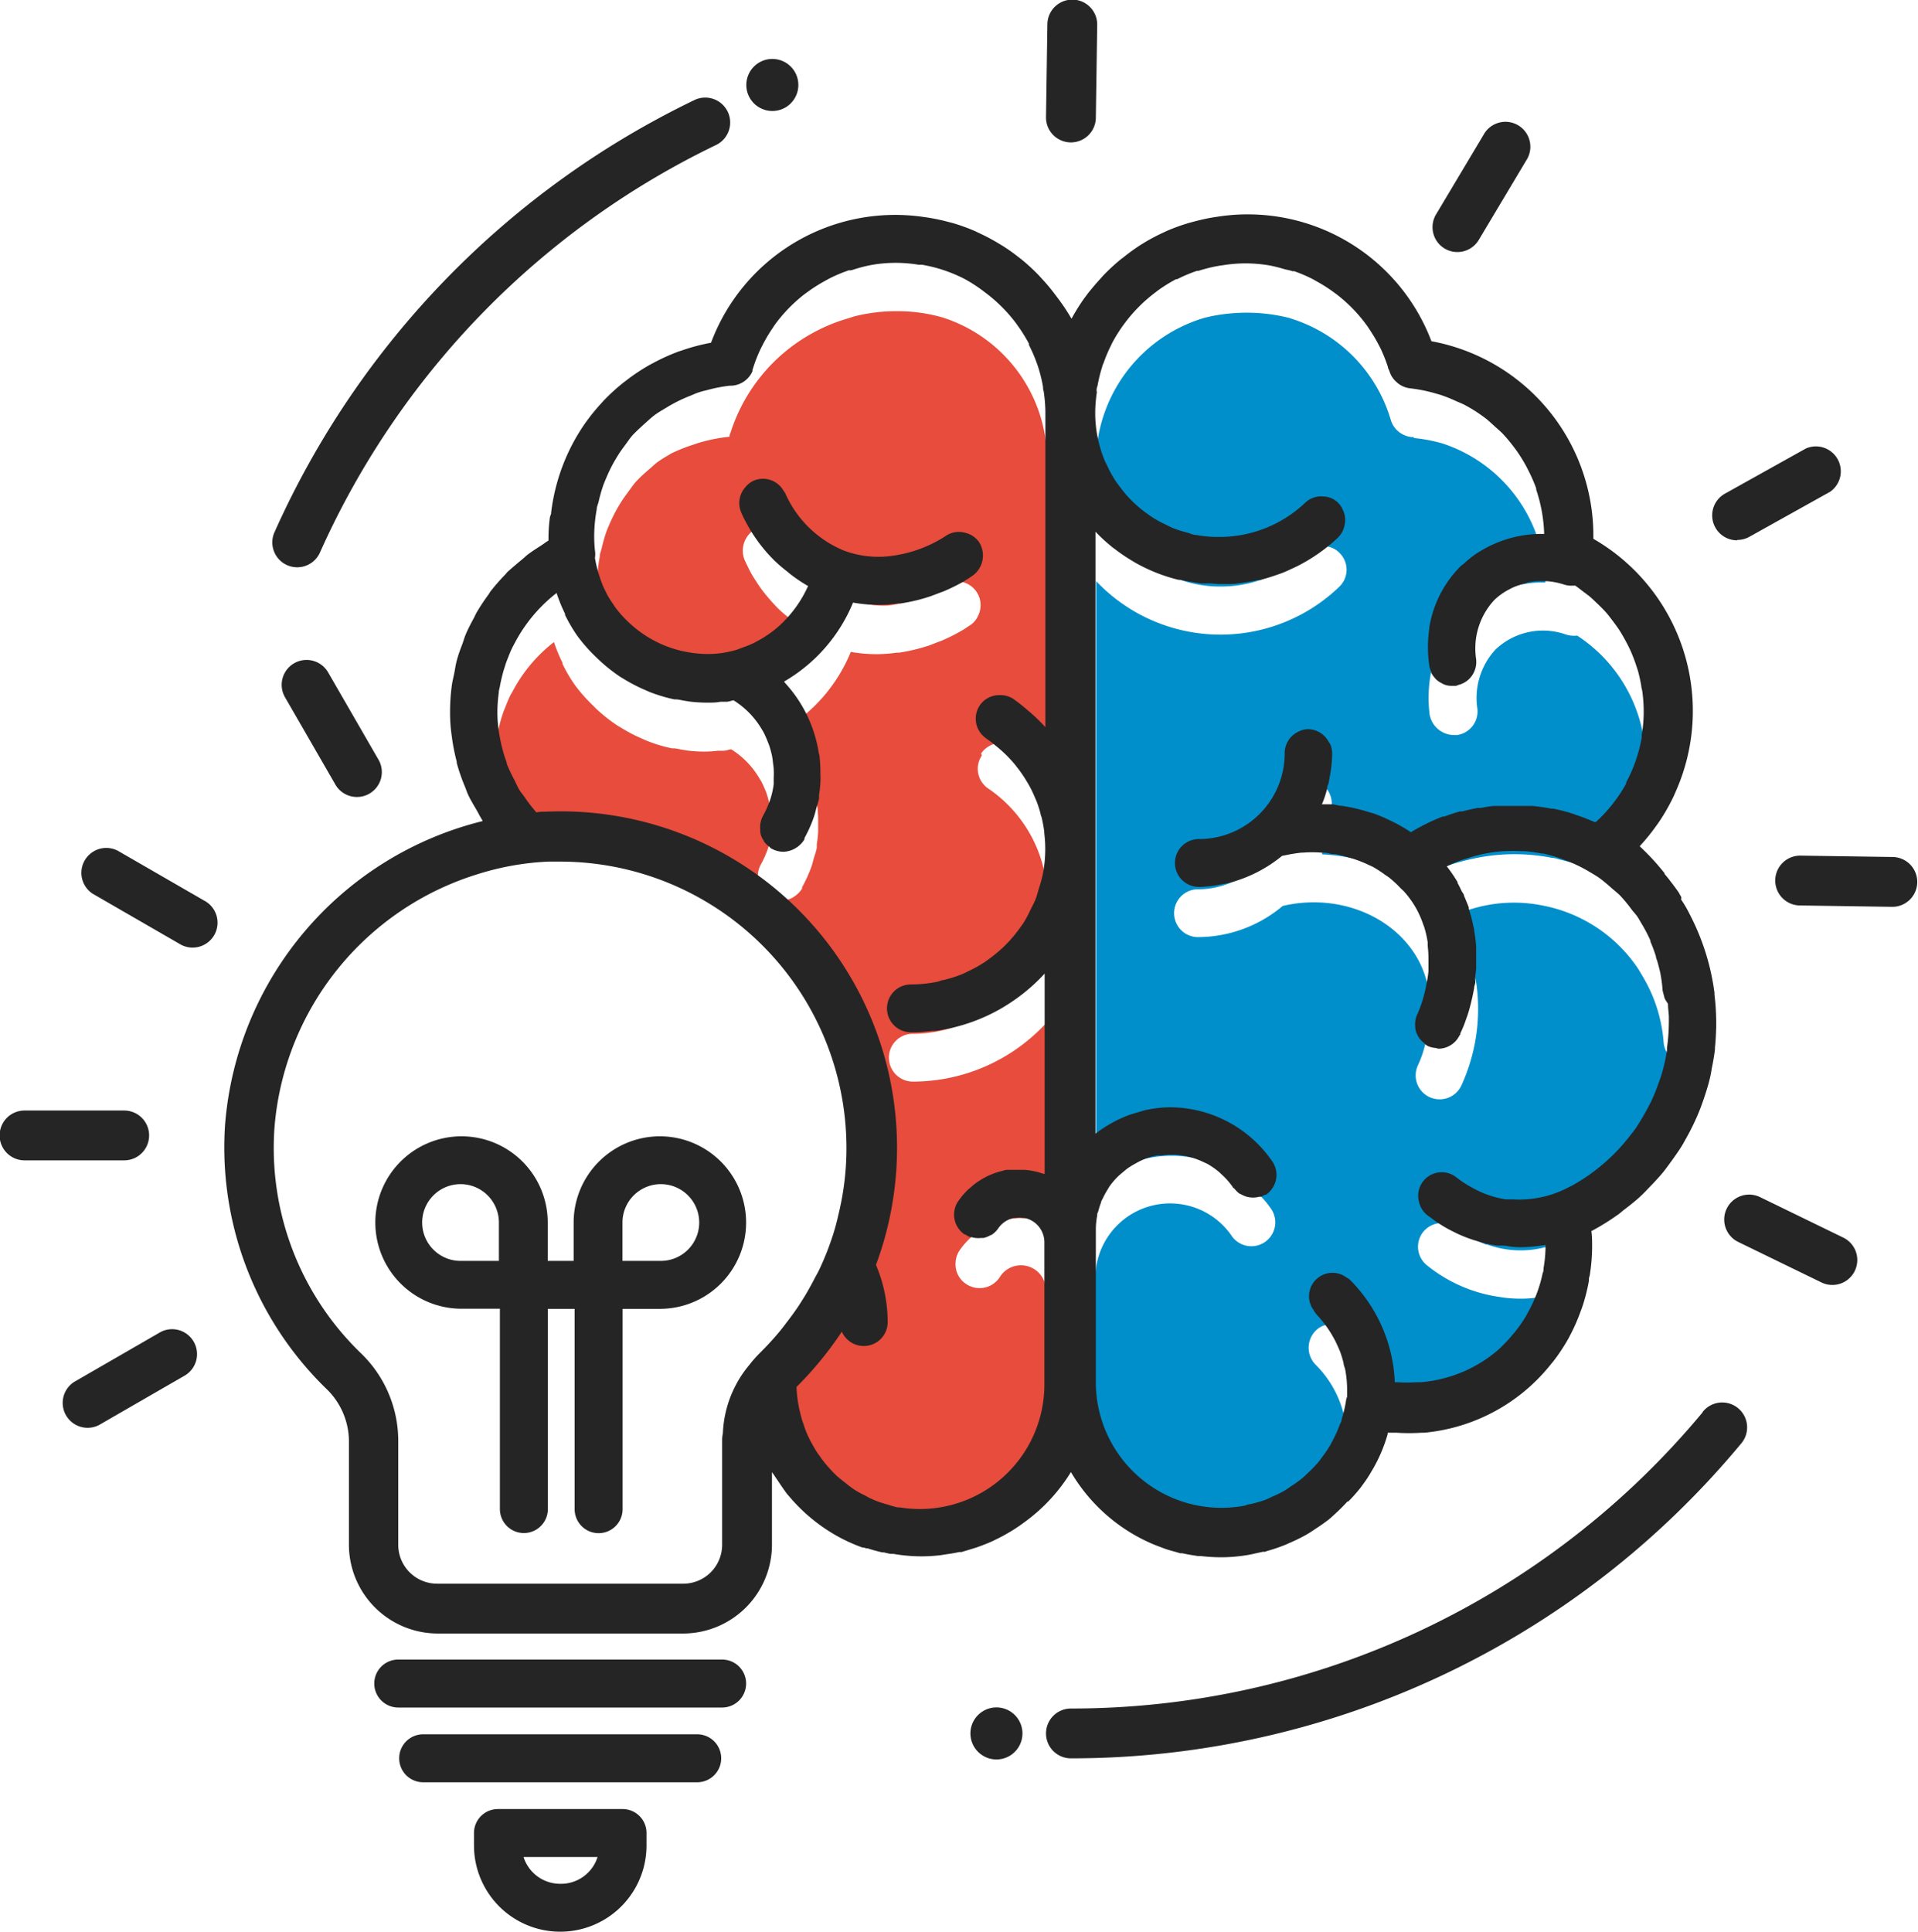 <svg id="Режим_изоляции" data-name="Режим изоляции" xmlns="http://www.w3.org/2000/svg" viewBox="0 0 153.97 155.06"><defs><style>.cls-1{fill:#e74c3c;}.cls-2{fill:#008fcb;}.cls-3{fill:#252525;}</style></defs><title>01-icon-deshevle</title><path class="cls-1" d="M508.85,372.64a1.91,1.91,0,0,0,.52,2.66,10.82,10.82,0,0,1,4.54,6.88,8.27,8.27,0,0,1,.15,1l0,.33c0,.23,0,.47,0,.71a10.74,10.74,0,0,1-7.2,10.14,10.58,10.58,0,0,1-3.56.62,1.91,1.91,0,0,0-1.91,1.83.28.28,0,0,0,0,.09,1.92,1.92,0,0,0,1.92,1.92,14.58,14.58,0,0,0,10.75-4.75h0v16.08a6.12,6.12,0,0,0-1.08-.28,5.39,5.39,0,0,0-2,0,6.08,6.08,0,0,0-2.92,1.38,5.87,5.87,0,0,0-1,1.12,1.85,1.85,0,0,0-.32,1,1.88,1.88,0,0,0,.84,1.69,1.93,1.93,0,0,0,2.68-.5,2,2,0,0,1,3.73,1,.45.45,0,0,1,0,.12v11.48a1.78,1.78,0,0,1,0,.33,9.45,9.45,0,0,1-.54,3l-.16.2a12,12,0,0,1-9.36,4.5,11.81,11.81,0,0,1-2.08-.2l-.2,0a11.31,11.31,0,0,1-1.88-.54l-.24-.08a13.65,13.65,0,0,1-1.72-.84l-.2-.14a14.1,14.1,0,0,1-1.56-1.14l-.1-.1a12.75,12.75,0,0,1-1.3-1.35l-.18-.21a12,12,0,0,1-2.42-5.78,10.79,10.79,0,0,1-1.6.3h0l.06-.12a.11.11,0,0,1,0,0,.33.33,0,0,1,0-.09,4.6,4.6,0,0,1,.2-.46s0,0,0-.06a.61.61,0,0,1,.08-.16c.08-.16.18-.34.28-.5a.81.81,0,0,1,.1-.18c.06-.1.14-.2.2-.3l0,0a7.38,7.38,0,0,1,.64-.78c.08-.1.2-.22.3-.32a11.32,11.32,0,0,0,.84-.86c.28-.3.56-.6.82-.92s.32-.42.5-.64a.36.36,0,0,0,.1-.14l.54-.71.28-.41a16.33,16.33,0,0,0,.9-1.38,9.63,9.63,0,0,0,.7-1.26,15.21,15.21,0,0,0,.8-1.62,25,25,0,0,0-24-34.9c-.5,0-1,.08-1.5.14a13.49,13.49,0,0,1-1.64-1.83l-.15-.38c0-.12-.07-.26-.11-.38a11.39,11.39,0,0,1-.46-1.83,0,0,0,0,1,0,0,10.07,10.07,0,0,1-.18-1.92,11.74,11.74,0,0,1,.11-1.57c0-.19.07-.37.1-.56s.13-.63.21-.94.14-.47.21-.7.17-.45.26-.68.22-.55.35-.82c.05-.1.11-.19.17-.29a12.16,12.16,0,0,1,3.34-4,12.78,12.78,0,0,0,.69,1.67.36.36,0,0,0,0,.09,12.12,12.12,0,0,0,1,1.7l0,0h0a13.08,13.08,0,0,0,1.43,1.62c.13.13.25.26.39.38a12.77,12.77,0,0,0,1.6,1.25l.39.23a11.64,11.64,0,0,0,1.57.81c.14.06.27.13.41.18a11.73,11.73,0,0,0,2,.6l.13,0c.21,0,.42.07.64.1l.42.07a11.35,11.35,0,0,0,1.44.09,9.74,9.74,0,0,0,1.07-.07l.45,0c.2,0,.39-.09.59-.12l.08.05,0,0a6.84,6.84,0,0,1,2.17,2.25l.16.26c.12.22.22.46.32.69s.11.29.16.44.13.44.18.66.07.37.1.56a6,6,0,0,1,.07.62c0,.23,0,.46,0,.69a4.63,4.63,0,0,1,0,.52,6.4,6.4,0,0,1-.25,1.13,8,8,0,0,1-.6,1.38,1.73,1.73,0,0,0-.23.72,1.76,1.76,0,0,0,0,.4,2.57,2.57,0,0,0,0,.29,2.07,2.07,0,0,0,.26.59l0,.05a1.94,1.94,0,0,0,.43.43s0,.06.09.08a.2.2,0,0,0,.1.08,2,2,0,0,0,1,.26,1.88,1.88,0,0,0,1.11-.38,2.06,2.06,0,0,0,.55-.59s0-.07,0-.1a11.79,11.79,0,0,0,.77-1.71c.07-.22.12-.45.19-.68s.17-.51.22-.78v0c0-.1,0-.2,0-.3a8.73,8.73,0,0,0,.11-1c0-.27,0-.54,0-.81a10.92,10.92,0,0,0-.06-1.15l-.09-.5a10.74,10.74,0,0,0-2.67-5.49s-.06-.09-.1-.13a13,13,0,0,0,5.54-6.34h0a12.4,12.4,0,0,0,2.07.18,12.12,12.12,0,0,0,1.62-.12l.18,0a14.6,14.6,0,0,0,2.42-.58l.7-.27.25-.09a14.85,14.85,0,0,0,1.54-.76,6,6,0,0,0,.62-.39l.25-.16a1.81,1.81,0,0,0,.57-.72,1.91,1.91,0,0,0-2.81-2.41,10.32,10.32,0,0,1-4.46,1.6A7.77,7.77,0,0,1,498,360a8.82,8.82,0,0,1-4.68-4.59,1.82,1.82,0,0,0-.12-.18,1.9,1.9,0,0,0-2.4-.83,2,2,0,0,0-1,2.54c.09.19.2.43.33.69l0,0a7.48,7.48,0,0,0,.45.8l0,0a.48.48,0,0,0,.06.09c.17.28.36.56.58.86l.26.33c.2.25.42.5.66.76l.3.32a10.08,10.08,0,0,0,1,.86l.23.19a10.57,10.57,0,0,0,1.48,1,0,0,0,0,1,0,0,9.83,9.83,0,0,1-1.8,2.69l0,0a8.68,8.68,0,0,1-1,.9,2.53,2.53,0,0,1-.26.19,7.61,7.61,0,0,1-.9.57l-.4.22c-.29.14-.59.25-.89.36l-.47.17a8.11,8.11,0,0,1-1.39.29,7.91,7.91,0,0,1-1.69,0,9.12,9.12,0,0,1-5.41-2.34,8.51,8.51,0,0,1-1.28-1.4,3,3,0,0,1-.19-.29c-.14-.21-.28-.42-.4-.63s-.13-.27-.2-.4-.17-.36-.24-.53-.12-.32-.17-.47-.1-.28-.14-.42-.1-.34-.14-.52-.1-.46-.14-.69a1.92,1.92,0,0,0,0-.59,11.24,11.24,0,0,1-.06-1.16,11.57,11.57,0,0,1,.2-2.13c0-.22.1-.43.15-.65a12.68,12.68,0,0,1,.39-1.36c.09-.24.2-.48.3-.72.18-.39.36-.77.57-1.13s.28-.47.43-.7.47-.65.72-1,.36-.45.56-.66.55-.52.84-.77.45-.41.69-.59a9.81,9.81,0,0,1,.87-.55l.21-.13h0a13.85,13.85,0,0,1,1.88-.74,6.13,6.13,0,0,1,.64-.2,12.81,12.81,0,0,1,2.16-.4s0-.06,0-.08a1.58,1.58,0,0,1,.08-.23,13.94,13.94,0,0,1,7.12-8.29,13.18,13.18,0,0,1,2.38-.92l.42-.14a13.8,13.8,0,0,1,3.42-.42,13.17,13.17,0,0,1,3.68.5,12.06,12.06,0,0,1,8.29,9.9,4.06,4.06,0,0,1,.07.6q0,.38,0,.75a1.94,1.94,0,0,1,0,.25v25.22a14,14,0,0,0-2.6-2.24,1.93,1.93,0,0,0-2.66.52Z" transform="translate(-430.03 -312)"/><path class="cls-2" d="M564,396.72a.69.69,0,0,1-.1-.16,1.74,1.74,0,0,1-.32-.9,12.11,12.11,0,0,0-1.64-5.22c-.16-.26-.3-.52-.46-.76a11.9,11.9,0,0,0-7.64-5,11.62,11.62,0,0,0-5.8.32,9.24,9.24,0,0,0-1.82.7,10.62,10.62,0,0,1,.92,1.34,11.69,11.69,0,0,1,1.42,4,14.74,14.74,0,0,1-1.22,8.1,1.92,1.92,0,0,1-1.74,1.1,2,2,0,0,1-.82-.18,1.92,1.92,0,0,1-.92-2.56,8.75,8.75,0,0,0,.58-1.68,9.91,9.91,0,0,0,.18-4.8,7.72,7.72,0,0,0-.82-2.12c-2-3.48-6.48-5.2-10.8-4.18a10.6,10.6,0,0,1-6.8,2.5,1.92,1.92,0,1,1,0-3.84,6.72,6.72,0,0,0,2.46-.46,6.89,6.89,0,0,0,4.44-6.42,1.91,1.91,0,0,1,3.44-1.18,2,2,0,0,1,.4,1.18v.14a10.58,10.58,0,0,1-.78,3.82.28.28,0,0,1,0,.12,14.25,14.25,0,0,1,2.46.32,13,13,0,0,1,4.68,2,15.15,15.15,0,0,1,4.66-1.9,15.57,15.57,0,0,1,6.66-.14c.22,0,.42.08.64.14a15.06,15.06,0,0,1,2.94,1,11.07,11.07,0,0,0,1.24-1.32c-.24-.2-.48-.38-.74-.56a13.41,13.41,0,0,0,2.62-2.7,11.5,11.5,0,0,0,.82-4.3,11.09,11.09,0,0,0-.18-2,12.1,12.1,0,0,0-5.32-8.1,2.23,2.23,0,0,1-.88-.08,5.53,5.53,0,0,0-5.68,1.2,5.73,5.73,0,0,0-1.46,4.68A1.91,1.91,0,0,1,547,371a1.51,1.51,0,0,1-.3,0,2,2,0,0,1-1.9-1.62,10.69,10.69,0,0,1,.14-3.56,8.76,8.76,0,0,1,6.76-6.8,8.7,8.7,0,0,1,2.38-.26.54.54,0,0,0,0-.18,11.38,11.38,0,0,0-.76-3.8,12,12,0,0,0-7.48-7.18h0a12.54,12.54,0,0,0-2.32-.44s0-.06,0-.08l-.18,0a1.94,1.94,0,0,1-1.66-1.36,12.1,12.1,0,0,0-7.74-8.06l-.42-.14a13.83,13.83,0,0,0-3.42-.42,14.49,14.49,0,0,0-2.82.28c-.24.06-.48.1-.72.18a12.15,12.15,0,0,0-8.36,9.46,11.82,11.82,0,0,0-.18,2.08,10,10,0,0,0,6.76,9.44,9.62,9.62,0,0,0,3.22.54,9.93,9.93,0,0,0,6.88-2.74,1.86,1.86,0,0,1,1.78-.46,1.79,1.79,0,0,1,.94.54,1.89,1.89,0,0,1-.08,2.7,13.75,13.75,0,0,1-19.5-.48v48.26a9.91,9.91,0,0,1,4-1.9,9.26,9.26,0,0,1,4.1,0,.07.07,0,0,1,0,0,9.61,9.61,0,0,1,5.1,3,7.39,7.39,0,0,1,.92,1.14,1.92,1.92,0,0,1-3.18,2.14,6,6,0,0,0-11,3.38v12.44a10,10,0,0,0,.56,3.3,11.94,11.94,0,0,0,18.48.62v0c.12-.12.22-.26.34-.4l.12-.16.1-.12a10.25,10.25,0,0,0,.46-1.92c0-.1.06-.16.08-.26a4.69,4.69,0,0,0,.06-.56,8.39,8.39,0,0,0-.3-2.24,8.53,8.53,0,0,0-2.22-3.82,1.94,1.94,0,0,1,0-2.72,1.71,1.71,0,0,1,.72-.44,1.87,1.87,0,0,1,2,.44,12.22,12.22,0,0,1,3.34,6.16,9.84,9.84,0,0,0,1.34.08,13,13,0,0,0,10.42-5.22,11.3,11.3,0,0,0,.66-3.78v0c-.26,0-.52.08-.78.1a8.51,8.51,0,0,1-1.26.08,10.24,10.24,0,0,1-1.7-.14,11.9,11.9,0,0,1-5.78-2.52,1.91,1.91,0,0,1-.32-2.7,1.94,1.94,0,0,1,1.16-.68,1.9,1.9,0,0,1,1.54.38,8.76,8.76,0,0,0,2.36,1.32l.08,0a8,8,0,0,0,1.52.38,7.81,7.81,0,0,0,3.18-.18,7.09,7.09,0,0,0,1.88-.74,9.67,9.67,0,0,0-.2-1.7c.34-.16.66-.36,1-.52l0,0a16.89,16.89,0,0,0,6.2-5.48,14.54,14.54,0,0,0,1.1-5.58A10.93,10.93,0,0,0,564,396.72Z" transform="translate(-430.03 -312)"/><path class="cls-3" d="M516,430.16a14,14,0,0,0,4.8,4.87l.1.06q.52.31,1.06.57l.23.11c.32.15.65.28,1,.41l.37.14c.29.1.59.18.88.26l.34.1.16,0c.41.09.83.16,1.25.22l.22,0a14,14,0,0,0,1.61.1h.18a13.07,13.07,0,0,0,1.79-.15c.37-.05.73-.14,1.09-.22l.38-.08a.17.17,0,0,0,.14,0l.17-.06a13.84,13.84,0,0,0,1.44-.49l.59-.26c.42-.19.82-.39,1.21-.62.21-.12.41-.26.62-.4.37-.24.73-.49,1.08-.76.17-.14.33-.29.49-.44a13.87,13.87,0,0,0,1-1l0,0,.07,0a12.7,12.7,0,0,0,1-1.13l.21-.29q.35-.47.65-1l.16-.27a12.26,12.26,0,0,0,1.14-2.73l0-.1.4,0h.29a14.92,14.92,0,0,0,2.06,0h.21a14.74,14.74,0,0,0,10.21-5.58l.12-.14a15,15,0,0,0,1.24-1.88l.12-.23a15,15,0,0,0,.87-2l.07-.18a14.79,14.79,0,0,0,.56-2.17c0-.13,0-.26.06-.4a14.89,14.89,0,0,0,.2-2.32c0-.42,0-.85-.06-1.28a18.94,18.94,0,0,0,2.13-1.32c.16-.11.3-.24.45-.36.5-.38,1-.77,1.44-1.19.2-.19.39-.39.58-.59.37-.38.73-.76,1.07-1.16.21-.25.4-.51.59-.77s.55-.76.81-1.15.38-.63.56-.95.4-.74.58-1.12.34-.74.49-1.12.26-.7.38-1.06.28-.86.39-1.3.14-.63.2-1c.1-.49.19-1,.25-1.49,0-.05,0-.1,0-.16.06-.53.08-1.07.1-1.62,0-.14,0-.27,0-.4a18.74,18.74,0,0,0-.14-2.23c0-.05,0-.1,0-.15a19.09,19.09,0,0,0-.39-2.07v0a18.86,18.86,0,0,0-1.56-4.15l-.12-.24h0v0c-.19-.36-.39-.71-.6-1L565,384c-.1-.14-.16-.3-.26-.44l-.26-.36-.09-.12c-.12-.17-.26-.33-.38-.5l-.36-.44,0-.06-.11-.13a18.88,18.88,0,0,0-1.86-2l0-.05a15.87,15.87,0,0,0,1.32-1.63c.12-.16.23-.32.34-.49a15.81,15.81,0,0,0,1-1.77c.08-.16.14-.31.21-.47a15.94,15.94,0,0,0-6.61-20.29c0-.07,0-.13,0-.2a15.87,15.87,0,0,0-13-15.66A15.77,15.77,0,0,0,528,329.36l-.47.07a15.78,15.78,0,0,0-1.59.34l-.38.1a15.79,15.79,0,0,0-1.85.66l-.21.1a15.93,15.93,0,0,0-1.5.78l-.41.25a15.92,15.92,0,0,0-1.38,1l-.19.14a16.07,16.07,0,0,0-1.41,1.3l-.27.3q-.52.57-1,1.18l-.29.39a16.06,16.06,0,0,0-1,1.61l-.06-.09A16,16,0,0,0,515,336l-.34-.45q-.43-.57-.92-1.1l-.33-.36a16.08,16.08,0,0,0-1.38-1.27l-.26-.2q-.62-.49-1.29-.91l-.47-.28a15.79,15.79,0,0,0-1.4-.73l-.31-.15a15.83,15.83,0,0,0-1.8-.65l-.47-.12c-.49-.13-1-.23-1.48-.31l-.56-.08a15.78,15.78,0,0,0-16.88,10.12,15.86,15.86,0,0,0-2.31.61l-.28.09a15.79,15.79,0,0,0-2,.9l-.34.18a15.69,15.69,0,0,0-1.8,1.19l-.29.22a15.84,15.84,0,0,0-1.62,1.48l-.17.19a16,16,0,0,0-1.44,1.81l0,0a15.85,15.85,0,0,0-2.59,7s0,0,0,.07v0a1.83,1.83,0,0,0-.1.29,13.34,13.34,0,0,0-.11,1.73s0,.07,0,.12c-.21.12-.4.28-.61.41-.37.24-.75.48-1.1.75-.14.11-.25.23-.39.34-.4.33-.8.67-1.17,1-.09.09-.16.19-.25.28a16,16,0,0,0-1.11,1.27c-.07.09-.13.2-.19.29a16,16,0,0,0-.94,1.42c-.08.14-.14.28-.21.42-.25.46-.5.93-.7,1.42-.09.22-.15.45-.23.67-.16.42-.32.84-.44,1.28s-.15.72-.22,1.08-.15.64-.2,1a15.78,15.78,0,0,0-.14,2.1,12.87,12.87,0,0,0,.14,2v0a15.78,15.78,0,0,0,.39,2c0,.14.05.28.09.42a15.38,15.38,0,0,0,.59,1.64c.08.2.14.4.23.59.19.42.44.82.67,1.22s.31.59.49.86l0,.06a27.31,27.31,0,0,0-20.66,24.34,27,27,0,0,0,8.08,21.18,5.87,5.87,0,0,1,1.86,4.16V436a7.14,7.14,0,0,0,7.12,7.12h19.76A7.14,7.14,0,0,0,492,436v-5.84c.06.1.14.19.2.29s.19.28.29.43c.22.33.44.65.69,1l.26.3a13.92,13.92,0,0,0,4,3.23l0,0a13.85,13.85,0,0,0,1.83.81l.11,0,.18.06.11,0c.39.13.79.24,1.2.33l.13,0a5.2,5.2,0,0,0,.54.12l.23,0a12.89,12.89,0,0,0,3.79.1l.37-.06c.37-.05.74-.11,1.1-.19l.19,0,.39-.12.79-.24.44-.16c.31-.12.62-.24.92-.38l.28-.14q.52-.25,1-.54l.14-.08q.56-.34,1.08-.73h0A14,14,0,0,0,516,430.16Zm2.06-86.73c0-.15,0-.29.07-.44a12,12,0,0,1,.39-1.58c0-.09.07-.18.1-.27a12.06,12.06,0,0,1,.6-1.42l.09-.19a12,12,0,0,1,.9-1.44l.14-.19a12.2,12.2,0,0,1,2.46-2.45l.14-.11a12.11,12.11,0,0,1,1.49-.93l.09,0a12.07,12.07,0,0,1,1.59-.67l.12,0a12.17,12.17,0,0,1,1.67-.41l.35-.05a11.8,11.8,0,0,1,1.65-.14H530a11.9,11.9,0,0,1,1.91.16,11.2,11.2,0,0,1,1.21.3c.22.06.45.09.66.17h.05l.1,0a12.19,12.19,0,0,1,1.49.64l.46.26a12.13,12.13,0,0,1,1.07.68l.41.3a12.16,12.16,0,0,1,2.4,2.48c.1.14.19.28.28.42a12,12,0,0,1,.65,1.1c.09.17.18.33.25.5a12.07,12.07,0,0,1,.51,1.32c0,.11.09.22.12.33a1.89,1.89,0,0,0,.56.86,1.91,1.91,0,0,0,1.1.51,12.14,12.14,0,0,1,2,.4l.42.12a11.85,11.85,0,0,1,1.3.52c.23.1.47.19.69.31a12.06,12.06,0,0,1,1.57,1c.3.22.56.48.84.73s.41.36.6.55a11.82,11.82,0,0,1,.79.93c.14.18.27.35.4.54a11.93,11.93,0,0,1,.69,1.12c.08.15.16.31.24.47a12.22,12.22,0,0,1,.58,1.34l0,.1a12.21,12.21,0,0,1,.64,3.56,9.42,9.42,0,0,0-3.83.72l-.41.18a9,9,0,0,0-.88.48c-.17.1-.34.2-.5.32a8.79,8.79,0,0,0-.78.64c-.11.1-.24.18-.34.28a9,9,0,0,0-2.48,4.87s0,.06,0,.1a10.27,10.27,0,0,0,0,3,1.62,1.62,0,0,0,.14.44l0,.08a1.91,1.91,0,0,0,.18.3l.15.18a1.52,1.52,0,0,0,.49.37,1.47,1.47,0,0,0,.76.23l.13,0,.3,0a1.76,1.76,0,0,0,.18-.07,1.87,1.87,0,0,0,1.09-.74,1.92,1.92,0,0,0,.33-1.39,5.71,5.71,0,0,1,1.46-4.68,5.06,5.06,0,0,1,1.07-.79l.32-.17a5.4,5.4,0,0,1,.93-.34c.13,0,.26-.09.39-.12a5.65,5.65,0,0,1,1.41-.1h.1a5.75,5.75,0,0,1,1.41.28h0a1.92,1.92,0,0,0,.64.08h.24c.22.15.43.32.64.48s.43.31.63.49.36.34.54.51.42.41.62.63.29.35.43.53.38.5.56.76.23.36.34.54.33.58.48.88.17.35.25.53c.14.33.27.67.38,1,.05.16.11.32.16.49a11.94,11.94,0,0,1,.27,1.24c0,.12.05.23.07.35a11.87,11.87,0,0,1,.12,1.66s0,.08,0,.12a11,11,0,0,1-.16,1.78l0,.2a11.92,11.92,0,0,1-1.25,3.61l0,.09a12,12,0,0,1-2.43,3.08l-.12,0c-.43-.19-.88-.37-1.33-.52l-.42-.15q-.76-.24-1.54-.4l-.17,0c-.5-.1-1-.17-1.51-.22-.29,0-.57,0-.86,0l-.62,0c-.36,0-.73,0-1.09,0l-.38,0c-.4,0-.79.09-1.18.16l-.27,0c-.41.08-.82.17-1.23.28l-.19,0c-.43.12-.84.26-1.26.41l-.12,0c-.44.17-.86.35-1.28.56l0,0q-.65.32-1.28.7a13,13,0,0,0-1.37-.8l-.25-.12a13.38,13.38,0,0,0-1.35-.58l-.42-.12a13.94,13.94,0,0,0-2.16-.5c-.26,0-.51-.1-.77-.12l-.37,0-.39,0h-.06a8.4,8.4,0,0,0,.42-1.26c0-.1,0-.2.06-.29s.11-.45.15-.68a10,10,0,0,0,.19-1.84,1.94,1.94,0,0,0-.15-.75,1.85,1.85,0,0,0-.14-.21,1.89,1.89,0,0,0-1.63-1,1.85,1.85,0,0,0-.89.25,1.9,1.9,0,0,0-1,1.68,6.88,6.88,0,0,1-6.89,6.89,1.92,1.92,0,0,0-1.92,1.92h0a1.92,1.92,0,0,0,1.92,1.92h.12A10,10,0,0,0,528,383l.61-.11h0a11.14,11.14,0,0,0,4.34-2.19l.36-.07a11.55,11.55,0,0,1,1.21-.19h.11a9.67,9.67,0,0,1,1.48,0c.23,0,.45,0,.68.08s.42,0,.62.08a8.1,8.1,0,0,1,.9.23l.28.08a9.84,9.84,0,0,1,1.32.52l.31.14a9.19,9.19,0,0,1,1,.65c.12.08.25.16.36.25a8.62,8.62,0,0,1,.88.82c.1.1.21.19.3.29a7.86,7.86,0,0,1,.94,1.31h0a7.8,7.8,0,0,1,.58,1.31l.08.21a8.21,8.21,0,0,1,.28,1.23c0,.09,0,.18,0,.27a9,9,0,0,1,.06,1.11c0,.14,0,.27,0,.4s0,.38,0,.57a10.08,10.08,0,0,1-.16,1,11.13,11.13,0,0,1-.62,2.17l-.12.27,0,0a1.89,1.89,0,0,0-.17.71c0,.05,0,.1,0,.15a1.86,1.86,0,0,0,.08.54,1.76,1.76,0,0,0,.09.21,1.72,1.72,0,0,0,.21.35,1.81,1.81,0,0,0,.3.3l.06.06a1,1,0,0,0,.34.24,1.93,1.93,0,0,0,.57.13,2,2,0,0,0,.24.06,1.91,1.91,0,0,0,1.64-1c0-.05.07-.09.1-.14l0-.09.14-.31.1-.23c.08-.19.16-.42.25-.68l.08-.22c.09-.27.18-.58.26-.91l.09-.37c.07-.29.13-.6.19-.92,0-.13.05-.24.08-.37s0-.22,0-.32c0-.29.06-.59.08-.89,0-.14,0-.28,0-.43q0-.49,0-1c0-.11,0-.21,0-.32a12.48,12.48,0,0,0-.16-1.3c0-.14-.05-.27-.08-.41a11.77,11.77,0,0,0-.35-1.32s0-.07,0-.11c-.1-.27-.21-.53-.32-.79l-.07-.17c0-.11-.11-.22-.17-.33s-.21-.45-.34-.67l0-.07a11.25,11.25,0,0,0-.87-1.27,9.37,9.37,0,0,1,1.7-.66,11.64,11.64,0,0,1,2.87-.56h.1a11.64,11.64,0,0,1,1.26,0h.28a11.55,11.55,0,0,1,1.41.19l.11,0a12.07,12.07,0,0,1,1.71.51c.31.11.62.24.92.38a12.05,12.05,0,0,1,1.08.57c.28.17.57.33.83.52s.61.48.9.74.54.44.78.69a12.16,12.16,0,0,1,.91,1.11c.13.17.28.32.41.5s.3.5.46.76a12.36,12.36,0,0,1,.62,1.21l0,.08a12.18,12.18,0,0,1,.44,1.18c0,.13.07.26.11.39.09.31.17.62.24.93a12,12,0,0,1,.19,1.44,416.72,416.72,0,0,0,.15.58,1.86,1.86,0,0,0,.22.38l.06.1c0,.32.05.66.07,1,0,.14,0,.28,0,.43a15.16,15.16,0,0,1-.15,2.09c0,.07,0,.13,0,.2a15.09,15.09,0,0,1-.43,1.93c-.06.21-.14.4-.21.61-.14.4-.29.8-.46,1.19s-.26.55-.4.82-.3.56-.46.83-.37.62-.57.91-.24.31-.35.46a15.19,15.19,0,0,1-3.14,3.09l-.29.21q-.59.41-1.23.77l-.13.07h0l-.17.08a8.45,8.45,0,0,1-4.53,1c-.2,0-.38,0-.58,0a8,8,0,0,1-2.8-1,8.78,8.78,0,0,1-1.15-.76,1.89,1.89,0,0,0-3,2,1.87,1.87,0,0,0,.62,1c.13.1.3.22.45.33l.39.29.09.05.25.16q.45.28,1,.55l.24.12a11.74,11.74,0,0,0,1.35.53l.47.14.51.15.08,0a6.83,6.83,0,0,0,.81.15l.16,0c.25,0,.49,0,.73.05s.66.08,1,.08a13.11,13.11,0,0,0,2-.18v0c0,.07,0,.13,0,.19a10.76,10.76,0,0,1-.16,1.68c0,.13,0,.26-.07.39a11,11,0,0,1-.52,1.76l-.06.14a11,11,0,0,1-.67,1.38l-.09.17a11,11,0,0,1-.95,1.35l-.09.1a11.27,11.27,0,0,1-1,1.08l-.18.17a10.89,10.89,0,0,1-2.76,1.74l-.25.1a10.77,10.77,0,0,1-3.24.77l-.35,0a11.26,11.26,0,0,1-1.49,0H542v0a12.33,12.33,0,0,0-3.61-8.23,1.86,1.86,0,0,0-.27-.18,1.88,1.88,0,0,0-2.64,2.62,1.81,1.81,0,0,0,.18.28l.11.13a8.45,8.45,0,0,1,.71.86,8.29,8.29,0,0,1,.49.75c.12.21.24.42.34.64s.21.45.3.68a8.47,8.47,0,0,1,.28.93c0,.17.1.34.13.51a8.62,8.62,0,0,1,.15,1.57c0,.16,0,.32,0,.48v.08l0,.05a1.86,1.86,0,0,0-.07.2,9.85,9.85,0,0,1-.36,1.58c0,.15-.09.3-.15.44a9.93,9.93,0,0,1-.48,1.1c-.1.19-.2.39-.3.57a10,10,0,0,1-.57.85c-.15.2-.29.41-.46.6s-.42.46-.65.67-.38.38-.58.54-.5.38-.76.55-.42.3-.64.43a9.93,9.93,0,0,1-.93.46c-.21.09-.41.2-.62.28a10.11,10.11,0,0,1-1.24.35c-.15,0-.29.09-.44.12a10,10,0,0,1-1.8.17A10.09,10.09,0,0,1,518,423.14V410.69a6,6,0,0,1,.11-1.12c0-.1,0-.19.07-.29a6,6,0,0,1,.24-.76c0-.11.09-.22.14-.33a6,6,0,0,1,.35-.65c.06-.1.12-.2.18-.3a5.94,5.94,0,0,1,.58-.7,6,6,0,0,1,.49-.44l.31-.26a6,6,0,0,1,.63-.4l.16-.09A5.87,5.87,0,0,1,522,405a5.24,5.24,0,0,1,.93-.26l.39,0a5.74,5.74,0,0,1,.65-.06l.29,0a6,6,0,0,1,1,.12l.49.13a6,6,0,0,1,.85.33l.33.15a6,6,0,0,1,1,.7l.18.17a6,6,0,0,1,.88,1c0,.06.1.09.15.15a1.94,1.94,0,0,0,.35.35,1.75,1.75,0,0,0,.24.12,1.81,1.81,0,0,0,.39.16,1.94,1.94,0,0,0,1,0l.13,0a1.31,1.31,0,0,0,.31-.16l.09,0a1.92,1.92,0,0,0,.52-2.67,10,10,0,0,0-8.19-4.35,9.35,9.35,0,0,0-1.82.19c-.29.05-.56.15-.84.23s-.49.14-.73.23a9.89,9.89,0,0,0-1.2.55l-.16.09a9.72,9.72,0,0,0-1.26.83V354.68a14,14,0,0,0,1.4,1.28l.14.1a13.76,13.76,0,0,0,1.38.94l.23.14a13.73,13.73,0,0,0,1.65.8l.15.06a13.67,13.67,0,0,0,1.71.54l.09,0h.08c.37.09.74.15,1.11.21l.55.08.65,0c.28,0,.55.05.83.05s.43,0,.65,0,.54,0,.81-.05l.58-.08c.35-.05.7-.11,1-.19l.19,0,.2-.06q.47-.12.94-.28l.52-.18c.3-.11.59-.24.88-.38l.39-.18a13.84,13.84,0,0,0,3.35-2.34,1.87,1.87,0,0,0,.52-1,1.83,1.83,0,0,0-.14-1.21,1.74,1.74,0,0,0-1.57-1.08,1.85,1.85,0,0,0-1.46.51,10,10,0,0,1-6.88,2.74l-.32,0a10,10,0,0,1-1.56-.16c-.24,0-.47-.13-.71-.19a10,10,0,0,1-1.06-.33c-.25-.1-.48-.22-.72-.34a9.94,9.94,0,0,1-.91-.49c-.22-.14-.44-.3-.65-.45a9.89,9.89,0,0,1-.8-.66c-.19-.17-.37-.35-.54-.53a10,10,0,0,1-.71-.86c-.14-.18-.27-.36-.4-.55a10.17,10.17,0,0,1-.62-1.14c-.07-.15-.16-.3-.22-.46a9.93,9.93,0,0,1-.75-3.78s0-.08,0-.13A12,12,0,0,1,518.09,343.43Zm-27.64-1.67a11.72,11.72,0,0,1,.64-1.69c.06-.13.13-.26.2-.4a12,12,0,0,1,.71-1.21l.23-.35a12.16,12.16,0,0,1,2.43-2.51l.39-.28a12.11,12.11,0,0,1,1.09-.69l.45-.25a12,12,0,0,1,1.46-.63l.13-.05.11,0c.13,0,.28-.06.41-.1a11.21,11.21,0,0,1,1.42-.35,11.2,11.2,0,0,1,3.68,0l.28,0a12.13,12.13,0,0,1,1.72.43l0,0a12,12,0,0,1,1.69.71h0a12.17,12.17,0,0,1,1.54,1l.09.07a12.22,12.22,0,0,1,2.52,2.51l.09.13a12.06,12.06,0,0,1,.93,1.49l0,.1a12.06,12.06,0,0,1,.66,1.54l.06.17a11.94,11.94,0,0,1,.41,1.65c0,.11,0,.23.05.34a11.91,11.91,0,0,1,.14,1.73v25.25a14.52,14.52,0,0,0-1.22-1.19l-.11-.09a14.7,14.7,0,0,0-1.26-1,1.89,1.89,0,0,0-1.14-.29,1.82,1.82,0,0,0-.46.06,1.88,1.88,0,0,0-1.07.75,1.92,1.92,0,0,0,.52,2.67l.23.17a3.48,3.48,0,0,1,.46.36,10.44,10.44,0,0,1,.86.75l.1.1c.22.22.43.45.63.69l.28.36c.14.18.27.37.4.56s.24.38.36.58.17.3.25.45.24.5.35.76.11.24.15.36c.11.3.21.61.29.93,0,.09.06.18.08.27a10.8,10.8,0,0,1,.21,1.15l0,.1a10.91,10.91,0,0,1,.08,1.32,10.76,10.76,0,0,1-.2,2,10.45,10.45,0,0,1-.3,1.09c-.09.29-.16.6-.27.88s-.26.56-.4.83a10.45,10.45,0,0,1-.52,1c-.15.24-.32.46-.48.68a10.77,10.77,0,0,1-.74.89c-.18.19-.36.38-.56.56a10.88,10.88,0,0,1-.93.77c-.2.15-.4.3-.61.43a10.65,10.65,0,0,1-1.13.62c-.21.1-.41.21-.62.29a10.69,10.69,0,0,1-1.42.44c-.17,0-.33.11-.51.14a10.73,10.73,0,0,1-2.08.21,1.92,1.92,0,0,0-.76,3.69h0a1.93,1.93,0,0,0,.74.15h0a14.59,14.59,0,0,0,1.74-.11l.21,0a14.47,14.47,0,0,0,5.5-1.92l.11-.07a14.65,14.65,0,0,0,3.18-2.61h0v16.08c-.12,0-.25-.07-.38-.1a5.84,5.84,0,0,0-1.25-.23l-.3,0c-.19,0-.38,0-.56,0s-.33,0-.5,0-.33.07-.5.11-.36.1-.54.16l-.44.18a5.79,5.79,0,0,0-.55.29l-.37.23a6,6,0,0,0-.56.45c-.09.08-.19.15-.27.24a5.94,5.94,0,0,0-.72.86,1.92,1.92,0,0,0,.52,2.67s.1,0,.14.06a1.3,1.3,0,0,0,.32.15l.08,0a1.86,1.86,0,0,0,.34.07,1.8,1.8,0,0,0,.43,0l.2,0a1.84,1.84,0,0,0,.57-.23l.05,0a1.89,1.89,0,0,0,.55-.52,2,2,0,0,1,.64-.61,2.06,2.06,0,0,1,.61-.25l.13,0a2,2,0,0,1,.59,0l.14,0a2,2,0,0,1,.71.29,2,2,0,0,1,.9,1.7v11.5A10,10,0,0,1,502.28,433l-.17,0a5.65,5.65,0,0,1-.78-.22,10,10,0,0,1-1-.32,6.75,6.75,0,0,1-.86-.42,7.38,7.38,0,0,1-.78-.42,7.63,7.63,0,0,1-.8-.6c-.21-.15-.41-.32-.62-.49a10,10,0,0,1-.75-.78,8.05,8.05,0,0,1-.52-.64c-.08-.1-.14-.21-.22-.31s-.22-.31-.32-.48-.16-.28-.24-.42-.13-.24-.19-.36a6.84,6.84,0,0,1-.39-.9c-.05-.14-.09-.28-.14-.42s-.1-.28-.13-.41-.08-.28-.11-.43-.07-.26-.09-.4a10,10,0,0,1-.2-1.65,28.33,28.33,0,0,0,3.64-4.44,1.92,1.92,0,0,0,3.68-.76,11.81,11.81,0,0,0-.94-4.6,27,27,0,0,0-26.44-36.38c-.28,0-.54,0-.82.06a11.68,11.68,0,0,1-.94-1.22c-.15-.22-.33-.41-.46-.64s-.25-.51-.38-.77a11.71,11.71,0,0,1-.6-1.28c0-.13-.07-.26-.11-.39a11.7,11.7,0,0,1-.46-1.82,0,0,0,0,1,0,0,10.06,10.06,0,0,1-.18-1.92,11.85,11.85,0,0,1,.11-1.57c0-.19.07-.37.1-.56s.13-.63.21-.94.14-.47.21-.7.16-.45.25-.68.22-.55.36-.82l.16-.3a12.28,12.28,0,0,1,3.35-4,12.66,12.66,0,0,0,.68,1.67l0,.09a12.45,12.45,0,0,0,1,1.7l0,0h0a13.15,13.15,0,0,0,1.43,1.63l.39.37a13.06,13.06,0,0,0,1.6,1.26l.38.23a13,13,0,0,0,1.57.81l.41.18a12.82,12.82,0,0,0,2,.6l.13,0c.21,0,.43.07.64.1l.42.07a12.27,12.27,0,0,0,1.44.09c.35,0,.71,0,1.07-.07l.45,0c.2,0,.4-.08.6-.12l.07.05,0,0a6.8,6.8,0,0,1,2.17,2.24c.05.09.11.17.16.27a6.78,6.78,0,0,1,.31.69c.06.15.12.29.17.44s.13.44.18.66.07.37.09.56.06.41.07.62a6.92,6.92,0,0,1,0,.7c0,.17,0,.34,0,.51a6.8,6.8,0,0,1-.25,1.14,8,8,0,0,1-.6,1.38,1.88,1.88,0,0,0-.23.72,1.85,1.85,0,0,0,0,.4,1.33,1.33,0,0,0,.28.88l0,.05a1.92,1.92,0,0,0,.43.43s.05.06.08.08a.2.2,0,0,0,.1.08,2,2,0,0,0,1,.26,2.07,2.07,0,0,0,1.66-1l0-.1a10.54,10.54,0,0,0,.76-1.71c.08-.23.13-.45.19-.68s.17-.52.22-.78v0c0-.1,0-.2,0-.31.06-.34.09-.68.11-1s0-.54,0-.81a10.71,10.71,0,0,0-.06-1.15c0-.17-.06-.33-.09-.5a10.69,10.69,0,0,0-2.67-5.49l-.1-.13a13.08,13.08,0,0,0,5.54-6.34h0a11.61,11.61,0,0,0,2.06.18,12.2,12.2,0,0,0,1.62-.12l.18,0a13.61,13.61,0,0,0,2.42-.59l.71-.27.25-.09a14.77,14.77,0,0,0,1.54-.75c.27-.16.47-.28.62-.39l.25-.17a2,2,0,0,0,.45-2.68,1.9,1.9,0,0,0-1.12-.73,1.88,1.88,0,0,0-1.57.28,10.42,10.42,0,0,1-4.46,1.6,7.86,7.86,0,0,1-3.72-.46,8.82,8.82,0,0,1-4.68-4.6,1.94,1.94,0,0,0-.12-.17,1.9,1.9,0,0,0-2.4-.83,1.85,1.85,0,0,0-.71.57,1.9,1.9,0,0,0-.29,2c.08.19.19.43.33.69l0,0c.13.25.28.51.45.8l0,0,.06.09c.17.27.37.56.58.85l.26.33c.2.25.42.51.66.76l.31.32a12.39,12.39,0,0,0,1,.86l.23.19a11.77,11.77,0,0,0,1.48,1v0a9.8,9.8,0,0,1-1.8,2.69l0,0a9.08,9.08,0,0,1-1,.91l-.26.19a8.92,8.92,0,0,1-.9.57l-.41.22a8.71,8.71,0,0,1-.89.36c-.16.06-.31.12-.46.17a8,8,0,0,1-3.09.31,9.21,9.21,0,0,1-5.41-2.34,9,9,0,0,1-1.28-1.4c-.07-.1-.12-.2-.19-.29s-.28-.42-.4-.63-.13-.27-.2-.4-.17-.35-.24-.53-.12-.32-.17-.47-.09-.28-.13-.41-.1-.35-.14-.52-.11-.47-.14-.69a1.86,1.86,0,0,0,0-.59,11.27,11.27,0,0,1-.06-1.16,12.26,12.26,0,0,1,.2-2.13c0-.22.11-.43.16-.65a12,12,0,0,1,.39-1.36c.09-.24.2-.48.3-.72a11.93,11.93,0,0,1,.57-1.14c.14-.24.28-.47.43-.7s.47-.65.72-1,.36-.45.56-.65.55-.52.84-.78.45-.41.69-.59.57-.37.87-.55a12,12,0,0,1,2-1c.21-.08.4-.18.62-.25a5.91,5.91,0,0,1,.65-.18,12.14,12.14,0,0,1,1.87-.37A1.94,1.94,0,0,0,490.45,341.76ZM488,427.58V436a3.12,3.12,0,0,1-3.12,3.12H465.15A3.12,3.12,0,0,1,462,436v-8.44a9.79,9.79,0,0,0-3.06-7,22.9,22.9,0,0,1-6.88-18,23.23,23.23,0,0,1,16.34-20.4,22.06,22.06,0,0,1,5.64-1c.32,0,.62,0,.94,0h0a23,23,0,0,1,23,23,22.4,22.4,0,0,1-.64,5.32,18.57,18.57,0,0,1-.58,2.06,22.31,22.31,0,0,1-.93,2.3c-.1.22-.22.44-.34.65-.26.51-.53,1-.82,1.49q-.24.39-.49.78c-.29.44-.61.88-.94,1.31-.18.23-.35.47-.54.7a23.64,23.64,0,0,1-1.66,1.82,10.21,10.21,0,0,0-.88,1,8.84,8.84,0,0,0-1.1,1.66,9.07,9.07,0,0,0-1,3.8A2.67,2.67,0,0,0,488,427.58Z" transform="translate(-430.03 -312)"/><path class="cls-3" d="M516,323.43h0a2,2,0,0,0,2-2l.11-7.43a2,2,0,0,0-4-.06L514,321.4A2,2,0,0,0,516,323.43Z" transform="translate(-430.03 -312)"/><path class="cls-3" d="M578,411.34l-6.68-3.25a2,2,0,1,0-1.75,3.6l6.68,3.25a2,2,0,0,0,1.75-3.6Z" transform="translate(-430.03 -312)"/><path class="cls-3" d="M546,331.95a2,2,0,0,0,2.74-.69l3.81-6.38a2,2,0,1,0-3.43-2.05l-3.81,6.38A2,2,0,0,0,546,331.95Z" transform="translate(-430.03 -312)"/><path class="cls-3" d="M569.46,355.34a2,2,0,0,0,1-.25l6.49-3.62A2,2,0,0,0,575,348l-6.49,3.62a2,2,0,0,0,1,3.75Z" transform="translate(-430.03 -312)"/><path class="cls-3" d="M582,380.79l-7.43-.11a2,2,0,1,0-.06,4l7.43.11h0a2,2,0,0,0,0-4Z" transform="translate(-430.03 -312)"/><path class="cls-3" d="M442,403.14a2,2,0,0,0-2-2h-8a2,2,0,0,0,0,4h8A2,2,0,0,0,442,403.14Z" transform="translate(-430.03 -312)"/><path class="cls-3" d="M446.42,384.29l-6.93-4a2,2,0,0,0-2,3.46l6.93,4a2,2,0,1,0,2-3.46Z" transform="translate(-430.03 -312)"/><path class="cls-3" d="M453.64,365.24a2,2,0,0,0-.73,2.73l4,6.93a2,2,0,1,0,3.46-2l-4-6.93A2,2,0,0,0,453.64,365.24Z" transform="translate(-430.03 -312)"/><path class="cls-3" d="M442.92,418.92l-6.93,4a2,2,0,0,0,2,3.46l6.93-4a2,2,0,0,0-2-3.46Z" transform="translate(-430.03 -312)"/><path class="cls-3" d="M453.07,357.36a2,2,0,0,0,2.64-1,66.35,66.35,0,0,1,31.8-32.72,2,2,0,1,0-1.73-3.61,70.36,70.36,0,0,0-33.72,34.7A2,2,0,0,0,453.07,357.36Z" transform="translate(-430.03 -312)"/><path class="cls-3" d="M566.73,425.34A65.87,65.87,0,0,1,516,449.14a2,2,0,0,0,0,4,69.86,69.86,0,0,0,53.77-25.23,2,2,0,1,0-3.07-2.56Z" transform="translate(-430.03 -312)"/><circle class="cls-3" cx="79.99" cy="139.14" r="2.09"/><circle class="cls-3" cx="62" cy="6.82" r="2.09"/><path class="cls-3" d="M483,403.21a6.93,6.93,0,0,0-6.92,6.92v3.08H474v-3.08a6.92,6.92,0,1,0-6.92,6.92h3.08v16.08a1.92,1.92,0,0,0,3.85,0V417.06h2.15v16.08a1.92,1.92,0,0,0,3.85,0V417.06H483a6.92,6.92,0,1,0,0-13.85Zm-16,10a3.08,3.08,0,1,1,3.08-3.08v3.08H467Zm16,0H480v-3.08a3.08,3.08,0,1,1,3.08,3.08Z" transform="translate(-430.03 -312)"/><path class="cls-3" d="M488,445.21H462a1.92,1.92,0,1,0,0,3.85h26a1.92,1.92,0,1,0,0-3.85Z" transform="translate(-430.03 -312)"/><path class="cls-3" d="M486,451.21H464a1.92,1.92,0,1,0,0,3.85h22a1.92,1.92,0,1,0,0-3.85Z" transform="translate(-430.03 -312)"/><path class="cls-3" d="M480,457.21H470a1.92,1.92,0,0,0-1.92,1.92v1a6.92,6.92,0,0,0,13.85,0v-1A1.92,1.92,0,0,0,480,457.21Zm-5,6a3.08,3.08,0,0,1-2.94-2.15H478A3.08,3.08,0,0,1,475,463.21Z" transform="translate(-430.03 -312)"/></svg>